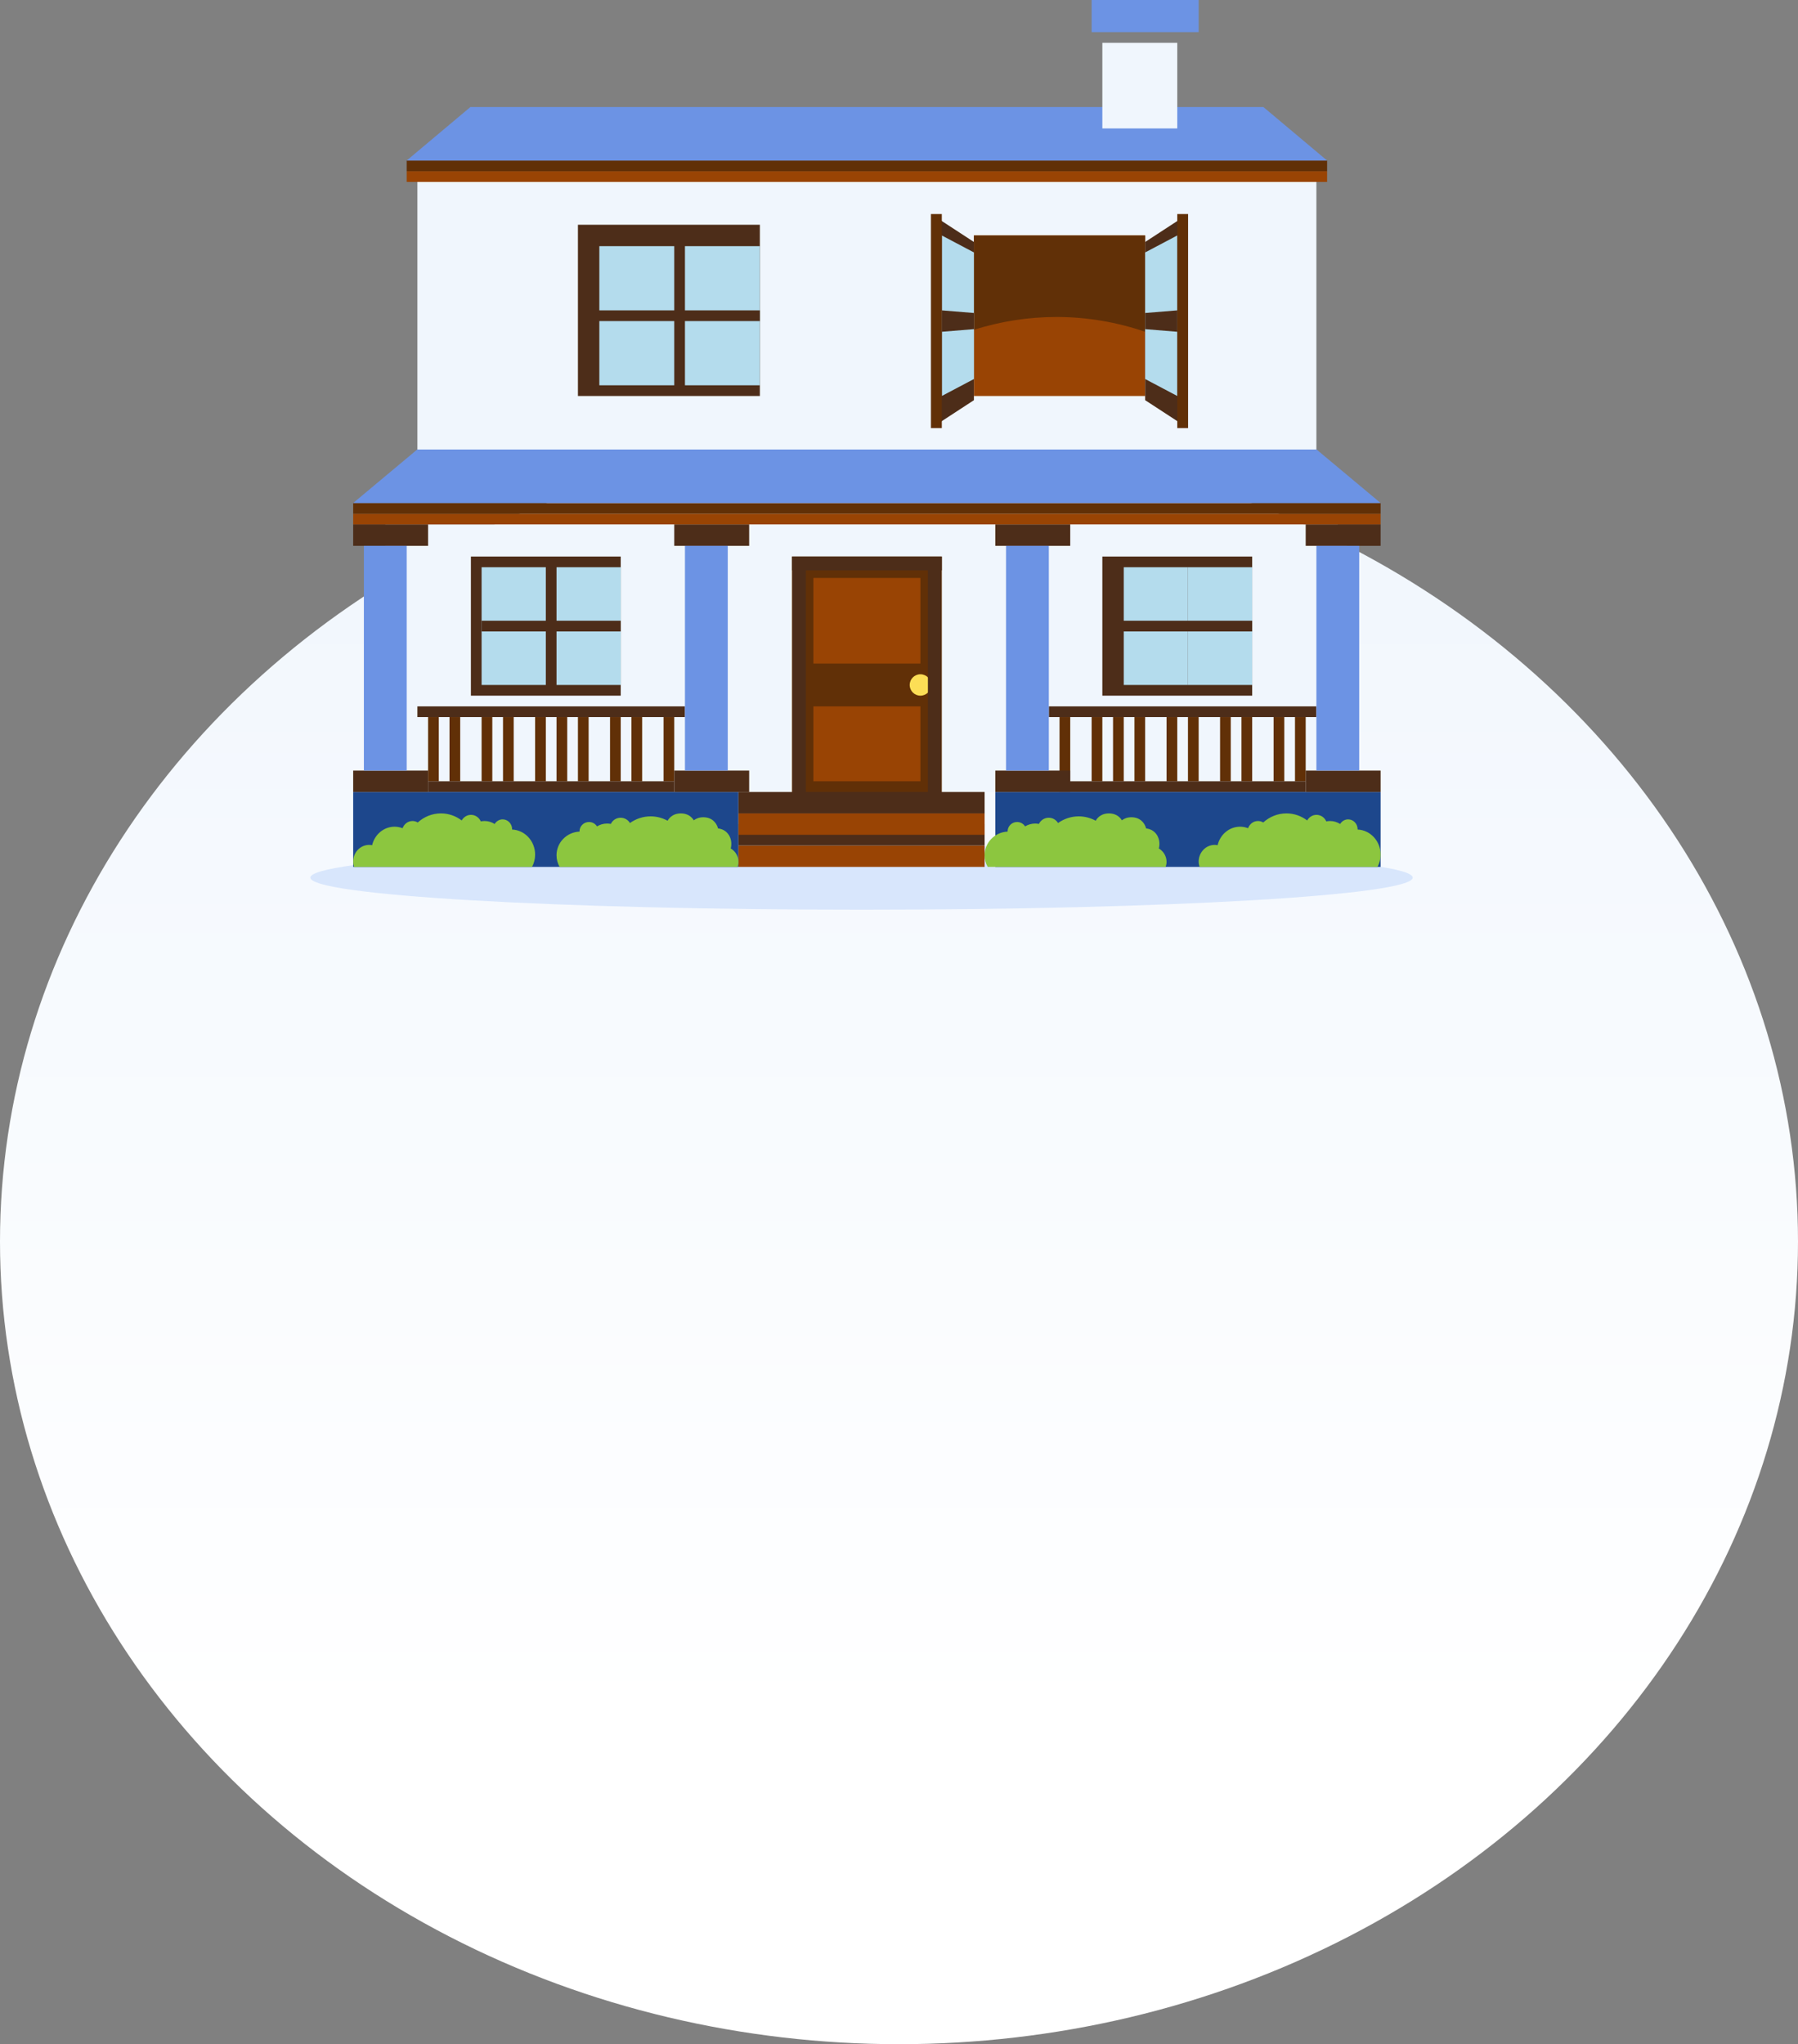 <?xml version="1.0" encoding="UTF-8" standalone="no"?>
<svg width="168px" height="191px" viewBox="0 0 168 191" version="1.1" xmlns="http://www.w3.org/2000/svg" xmlns:xlink="http://www.w3.org/1999/xlink">
    <rect x="0" y="0" width="168" height="191" fill="#808080" stroke="none"/>
    <!-- Generator: Sketch 49.1 (51147) - http://www.bohemiancoding.com/sketch -->
    <title>Group 13</title>
    <desc>Created with Sketch.</desc>
    <defs>
        <linearGradient x1="50%" y1="0%" x2="50%" y2="79.701%" id="linearGradient-1">
            <stop stop-color="#F0F6FD" offset="0%"></stop>
            <stop stop-color="#FFFFFF" offset="100%"></stop>
        </linearGradient>
    </defs>
    <g id="Page-1" stroke="none" stroke-width="1" fill="none" fill-rule="evenodd">
        <g id="Artboard-Copy-3" transform="translate(-850, -643)">
            <g id="Group-13" transform="translate(850, 643)">
                <g id="Group-3" transform="translate(0, 41)" fill="url(#linearGradient-1)">
                    <ellipse id="Oval-3" cx="84" cy="75" rx="84" ry="75"></ellipse>
                </g>
                <g id="Group-25" transform="translate(29, 0)">
                    <path d="M103,82 C103,83.656 79.942,85 51.5,85 C23.058,85 0,83.656 0,82 C0,80.343 23.058,79 51.5,79 C79.942,79 103,80.343 103,82" id="Fill-157" fill="#4285F4" opacity="0.162"></path>
                    <polygon id="Fill-158" fill="#F0F6FD" points="7 74 96 74 96 49 7 49"></polygon>
                    <polygon id="Fill-159" fill="#4D2D19" points="15 65 29 65 29 52 15 52"></polygon>
                    <polygon id="Fill-160" fill="#B4DCED" points="16 64 22 64 22 53 16 53"></polygon>
                    <polygon id="Fill-161" fill="#B4DCED" points="23 64 29 64 29 53 23 53"></polygon>
                    <polygon id="Fill-162" fill="#4D2D19" points="16 59 29 59 29 58 16 58"></polygon>
                    <polygon id="Fill-163" fill="#613007" points="11 73 12 73 12 67 11 67"></polygon>
                    <polygon id="Fill-164" fill="#613007" points="13 73 14 73 14 67 13 67"></polygon>
                    <polygon id="Fill-165" fill="#613007" points="16 73 17 73 17 67 16 67"></polygon>
                    <polygon id="Fill-166" fill="#613007" points="18 73 19 73 19 67 18 67"></polygon>
                    <polygon id="Fill-167" fill="#613007" points="21 73 22 73 22 67 21 67"></polygon>
                    <polygon id="Fill-168" fill="#613007" points="23 73 24 73 24 67 23 67"></polygon>
                    <polygon id="Fill-169" fill="#613007" points="25 73 26 73 26 67 25 67"></polygon>
                    <polygon id="Fill-170" fill="#613007" points="28 73 29 73 29 67 28 67"></polygon>
                    <polygon id="Fill-171" fill="#613007" points="30 73 31 73 31 67 30 67"></polygon>
                    <polygon id="Fill-172" fill="#613007" points="33 73 34 73 34 67 33 67"></polygon>
                    <polygon id="Fill-173" fill="#4D2D19" points="11 74 34 74 34 73 11 73"></polygon>
                    <polygon id="Fill-174" fill="#4D2D19" points="10 67 35 67 35 66 10 66"></polygon>
                    <polygon id="Fill-175" fill="#4D2D19" points="74 65 88 65 88 52 74 52"></polygon>
                    <polygon id="Fill-176" fill="#B4DCED" points="82 64 88 64 88 53 82 53"></polygon>
                    <polygon id="Fill-177" fill="#B4DCED" points="76 64 82 64 82 53 76 53"></polygon>
                    <polygon id="Fill-178" fill="#4D2D19" points="75 59 88 59 88 58 75 58"></polygon>
                    <polygon id="Fill-179" fill="#613007" points="92 73 93 73 93 67 92 67"></polygon>
                    <polygon id="Fill-180" fill="#613007" points="90 73 91 73 91 67 90 67"></polygon>
                    <polygon id="Fill-181" fill="#613007" points="87 73 88 73 88 67 87 67"></polygon>
                    <polygon id="Fill-182" fill="#613007" points="85 73 86 73 86 67 85 67"></polygon>
                    <polygon id="Fill-183" fill="#613007" points="82 73 83 73 83 67 82 67"></polygon>
                    <polygon id="Fill-184" fill="#613007" points="80 73 81 73 81 67 80 67"></polygon>
                    <polygon id="Fill-185" fill="#613007" points="77 73 78 73 78 67 77 67"></polygon>
                    <polygon id="Fill-186" fill="#613007" points="75 73 76 73 76 67 75 67"></polygon>
                    <polygon id="Fill-187" fill="#613007" points="73 73 74 73 74 67 73 67"></polygon>
                    <polygon id="Fill-188" fill="#613007" points="70 73 71 73 71 67 70 67"></polygon>
                    <polygon id="Fill-189" fill="#4D2D19" points="70 74 93 74 93 73 70 73"></polygon>
                    <polygon id="Fill-190" fill="#4D2D19" points="69 67 94 67 94 66 69 66"></polygon>
                    <polygon id="Fill-191" fill="#613007" points="45 75 59 75 59 52 45 52"></polygon>
                    <polygon id="Fill-192" fill="#994404" points="47 62 57 62 57 54 47 54"></polygon>
                    <polygon id="Fill-193" fill="#994404" points="47 73 57 73 57 66 47 66"></polygon>
                    <path d="M58,64 C58,64.553 57.552,65 57,65 C56.447,65 56,64.553 56,64 C56,63.447 56.447,63 57,63 C57.552,63 58,63.447 58,64" id="Fill-194" fill="#FCDE56"></path>
                    <polyline id="Fill-195" fill="#4D2D19" points="59 52 45 52 45 53.291 45.057 53.291 45.057 75 46.299 75 46.299 53.291 57.701 53.291 57.701 75 58.943 75 58.943 53.291 59 53.291 59 52"></polyline>
                    <polygon id="Fill-196" fill="#1D478C" points="4 81 40 81 40 74 4 74"></polygon>
                    <polygon id="Fill-197" fill="#1D478C" points="64 81 100 81 100 74 64 74"></polygon>
                    <polygon id="Fill-198" fill="#994404" points="40 81 63 81 63 79 40 79"></polygon>
                    <polygon id="Fill-199" fill="#4D2D19" points="40 79 63 79 63 77 40 77"></polygon>
                    <polygon id="Fill-200" fill="#994404" points="40 78 63 78 63 76 40 76"></polygon>
                    <polygon id="Fill-201" fill="#4D2D19" points="40 76 63 76 63 74 40 74"></polygon>
                    <polygon id="Fill-202" fill="#4D2D19" points="34 74 41 74 41 72 34 72"></polygon>
                    <polygon id="Fill-203" fill="#4D2D19" points="34 51 41 51 41 49 34 49"></polygon>
                    <polygon id="Fill-204" fill="#6C93E4" points="35 72 39 72 39 51 35 51"></polygon>
                    <polygon id="Fill-205" fill="#4D2D19" points="4 74 11 74 11 72 4 72"></polygon>
                    <polygon id="Fill-206" fill="#4D2D19" points="4 51 11 51 11 49 4 49"></polygon>
                    <polygon id="Fill-207" fill="#6C93E4" points="5 72 9 72 9 51 5 51"></polygon>
                    <polygon id="Fill-208" fill="#4D2D19" points="93 74 100 74 100 72 93 72"></polygon>
                    <polygon id="Fill-209" fill="#4D2D19" points="93 51 100 51 100 49 93 49"></polygon>
                    <polygon id="Fill-210" fill="#6C93E4" points="94 72 98 72 98 51 94 51"></polygon>
                    <polygon id="Fill-211" fill="#4D2D19" points="64 74 71 74 71 72 64 72"></polygon>
                    <polygon id="Fill-212" fill="#4D2D19" points="64 51 71 51 71 49 64 49"></polygon>
                    <polygon id="Fill-213" fill="#6C93E4" points="65 72 69 72 69 51 65 51"></polygon>
                    <polygon id="Fill-214" fill="#994404" points="4 49 100 49 100 48 4 48"></polygon>
                    <polygon id="Fill-215" fill="#613007" points="4 48 100 48 100 47 4 47"></polygon>
                    <polyline id="Fill-216" fill="#6C93E4" points="94.017 42 9.983 42 4 47 100 47 94.017 42"></polyline>
                    <polygon id="Fill-217" fill="#994404" points="9 17 95 17 95 16 9 16"></polygon>
                    <polygon id="Fill-218" fill="#613007" points="9 16 95 16 95 15 9 15"></polygon>
                    <polyline id="Fill-219" fill="#6C93E4" points="89.046 10 14.954 10 9 15 95 15 89.046 10"></polyline>
                    <polygon id="Fill-220" fill="#F0F6FD" points="10 42 94 42 94 17 10 17"></polygon>
                    <polygon id="Fill-221" fill="#4D2D19" points="25 37 42 37 42 21 25 21"></polygon>
                    <polygon id="Fill-222" fill="#B4DCED" points="27 36 34 36 34 23 27 23"></polygon>
                    <polygon id="Fill-223" fill="#B4DCED" points="35 36 42 36 42 23 35 23"></polygon>
                    <polygon id="Fill-224" fill="#4D2D19" points="26 30 42 30 42 29 26 29"></polygon>
                    <polygon id="Fill-225" fill="#994404" points="62 37 78 37 78 22 62 22"></polygon>
                    <path d="M69.719,29.617 C72.598,29.617 75.381,30.108 78,31 L78,22 L62,22 L62,30.813 C64.453,30.039 67.045,29.617 69.719,29.617" id="Fill-226" fill="#613007"></path>
                    <polygon id="Fill-227" fill="#F0F6FD" points="74 12 81 12 81 4 74 4"></polygon>
                    <polygon id="Fill-228" fill="#6C93E4" points="73 3 83 3 83 0 73 0"></polygon>
                    <path d="M78,22.609 C78,27.536 78,32.464 78,37.391 C79.333,38.261 80.667,39.13 82,40 C82,33.333 82,26.667 82,20 C80.667,20.87 79.333,21.74 78,22.609" id="Fill-229" fill="#4D2D19"></path>
                    <path d="M78,35.415 C79,35.943 80,36.472 81,37 C81,32 81,27 81,22 C80,22.528 79,23.057 78,23.586 C78,27.529 78,31.471 78,35.415" id="Fill-230" fill="#B4DCED"></path>
                    <path d="M78,29.245 C78,29.748 78,30.251 78,30.754 C79,30.837 80,30.918 81,31 C81,30.333 81,29.666 81,29 C80,29.082 79,29.163 78,29.245" id="Fill-231" fill="#4D2D19"></path>
                    <polygon id="Fill-232" fill="#613007" points="81 40 82 40 82 20 81 20"></polygon>
                    <path d="M62,22.609 C62,27.536 62,32.464 62,37.391 C60.666,38.261 59.334,39.13 58,40 C58,33.333 58,26.667 58,20 C59.334,20.87 60.666,21.74 62,22.609" id="Fill-233" fill="#4D2D19"></path>
                    <path d="M62,35.415 C61,35.943 60,36.472 59,37 C59,32 59,27 59,22 C60,22.528 61,23.057 62,23.586 C62,27.529 62,31.471 62,35.415" id="Fill-234" fill="#B4DCED"></path>
                    <path d="M62,29.245 C62,29.748 62,30.251 62,30.754 C61,30.837 60,30.918 59,31 C59,30.333 59,29.666 59,29 C60,29.082 61,29.163 62,29.245" id="Fill-235" fill="#4D2D19"></path>
                    <polygon id="Fill-236" fill="#613007" points="58 40 59 40 59 20 58 20"></polygon>
                    <path d="M20.712,81 C20.895,80.66 21,80.268 21,79.851 C21,78.588 20.046,77.561 18.85,77.508 C18.85,77.5 18.852,77.493 18.852,77.485 C18.852,76.973 18.456,76.558 17.966,76.558 C17.652,76.558 17.376,76.732 17.219,76.99 C16.944,76.817 16.625,76.711 16.279,76.711 C16.159,76.711 16.041,76.724 15.926,76.748 C15.764,76.387 15.416,76.136 15.01,76.136 C14.638,76.136 14.316,76.347 14.139,76.659 C13.594,76.246 12.926,76 12.201,76 C11.371,76 10.615,76.322 10.033,76.849 C9.888,76.763 9.724,76.711 9.545,76.711 C9.119,76.711 8.758,76.991 8.616,77.385 C8.383,77.295 8.132,77.244 7.869,77.244 C6.851,77.244 5.999,77.982 5.771,78.974 C5.681,78.955 5.588,78.944 5.493,78.944 C4.669,78.944 4,79.643 4,80.505 C4,80.679 4.034,80.843 4.084,81 L20.712,81" id="Fill-237" fill="#8CC63F"></path>
                    <path d="M39.278,79.276 C39.491,78.482 39.093,77.518 38.092,77.405 C37.942,76.838 37.487,76.361 36.716,76.361 C36.348,76.361 36.052,76.471 35.825,76.646 C35.597,76.271 35.196,76 34.616,76 C34.015,76 33.603,76.289 33.379,76.685 C32.908,76.431 32.373,76.277 31.799,76.277 C31.074,76.277 30.406,76.51 29.861,76.9 C29.684,76.605 29.362,76.406 28.99,76.406 C28.584,76.406 28.236,76.643 28.074,76.984 C27.959,76.962 27.842,76.949 27.721,76.949 C27.375,76.949 27.056,77.049 26.781,77.213 C26.624,76.968 26.349,76.804 26.034,76.804 C25.544,76.804 25.148,77.197 25.148,77.68 C25.148,77.688 25.15,77.694 25.15,77.702 C23.954,77.751 23,78.722 23,79.914 C23,80.309 23.106,80.679 23.288,81 L39.916,81 C39.966,80.852 40,80.697 40,80.532 C40,79.998 39.709,79.534 39.278,79.276" id="Fill-238" fill="#8CC63F"></path>
                    <path d="M99.712,81 C99.894,80.66 100,80.268 100,79.851 C100,78.588 99.045,77.561 97.85,77.508 C97.85,77.5 97.852,77.493 97.852,77.485 C97.852,76.973 97.455,76.558 96.966,76.558 C96.651,76.558 96.377,76.732 96.219,76.99 C95.944,76.817 95.624,76.711 95.279,76.711 C95.158,76.711 95.04,76.724 94.926,76.748 C94.764,76.387 94.416,76.136 94.009,76.136 C93.638,76.136 93.316,76.347 93.14,76.659 C92.594,76.246 91.926,76 91.201,76 C90.371,76 89.614,76.322 89.033,76.849 C88.888,76.763 88.723,76.711 88.545,76.711 C88.119,76.711 87.758,76.991 87.616,77.385 C87.383,77.295 87.132,77.244 86.869,77.244 C85.851,77.244 84.999,77.982 84.771,78.974 C84.681,78.955 84.588,78.944 84.493,78.944 C83.669,78.944 83,79.643 83,80.505 C83,80.679 83.034,80.843 83.084,81 L99.712,81" id="Fill-239" fill="#8CC63F"></path>
                    <path d="M79.278,79.276 C79.491,78.482 79.093,77.518 78.092,77.405 C77.942,76.838 77.487,76.361 76.716,76.361 C76.348,76.361 76.052,76.471 75.826,76.646 C75.597,76.271 75.196,76 74.616,76 C74.015,76 73.603,76.289 73.379,76.685 C72.909,76.431 72.373,76.277 71.799,76.277 C71.074,76.277 70.406,76.51 69.861,76.9 C69.684,76.605 69.362,76.406 68.99,76.406 C68.584,76.406 68.236,76.643 68.074,76.984 C67.959,76.962 67.842,76.949 67.721,76.949 C67.375,76.949 67.057,77.049 66.781,77.213 C66.624,76.968 66.349,76.804 66.034,76.804 C65.545,76.804 65.148,77.197 65.148,77.68 C65.148,77.688 65.15,77.694 65.15,77.702 C63.954,77.751 63,78.722 63,79.914 C63,80.309 63.106,80.679 63.288,81 L79.916,81 C79.966,80.852 80,80.697 80,80.532 C80,79.998 79.709,79.534 79.278,79.276" id="Fill-240" fill="#8CC63F"></path>
                </g>
            </g>
        </g>
    </g>
</svg>